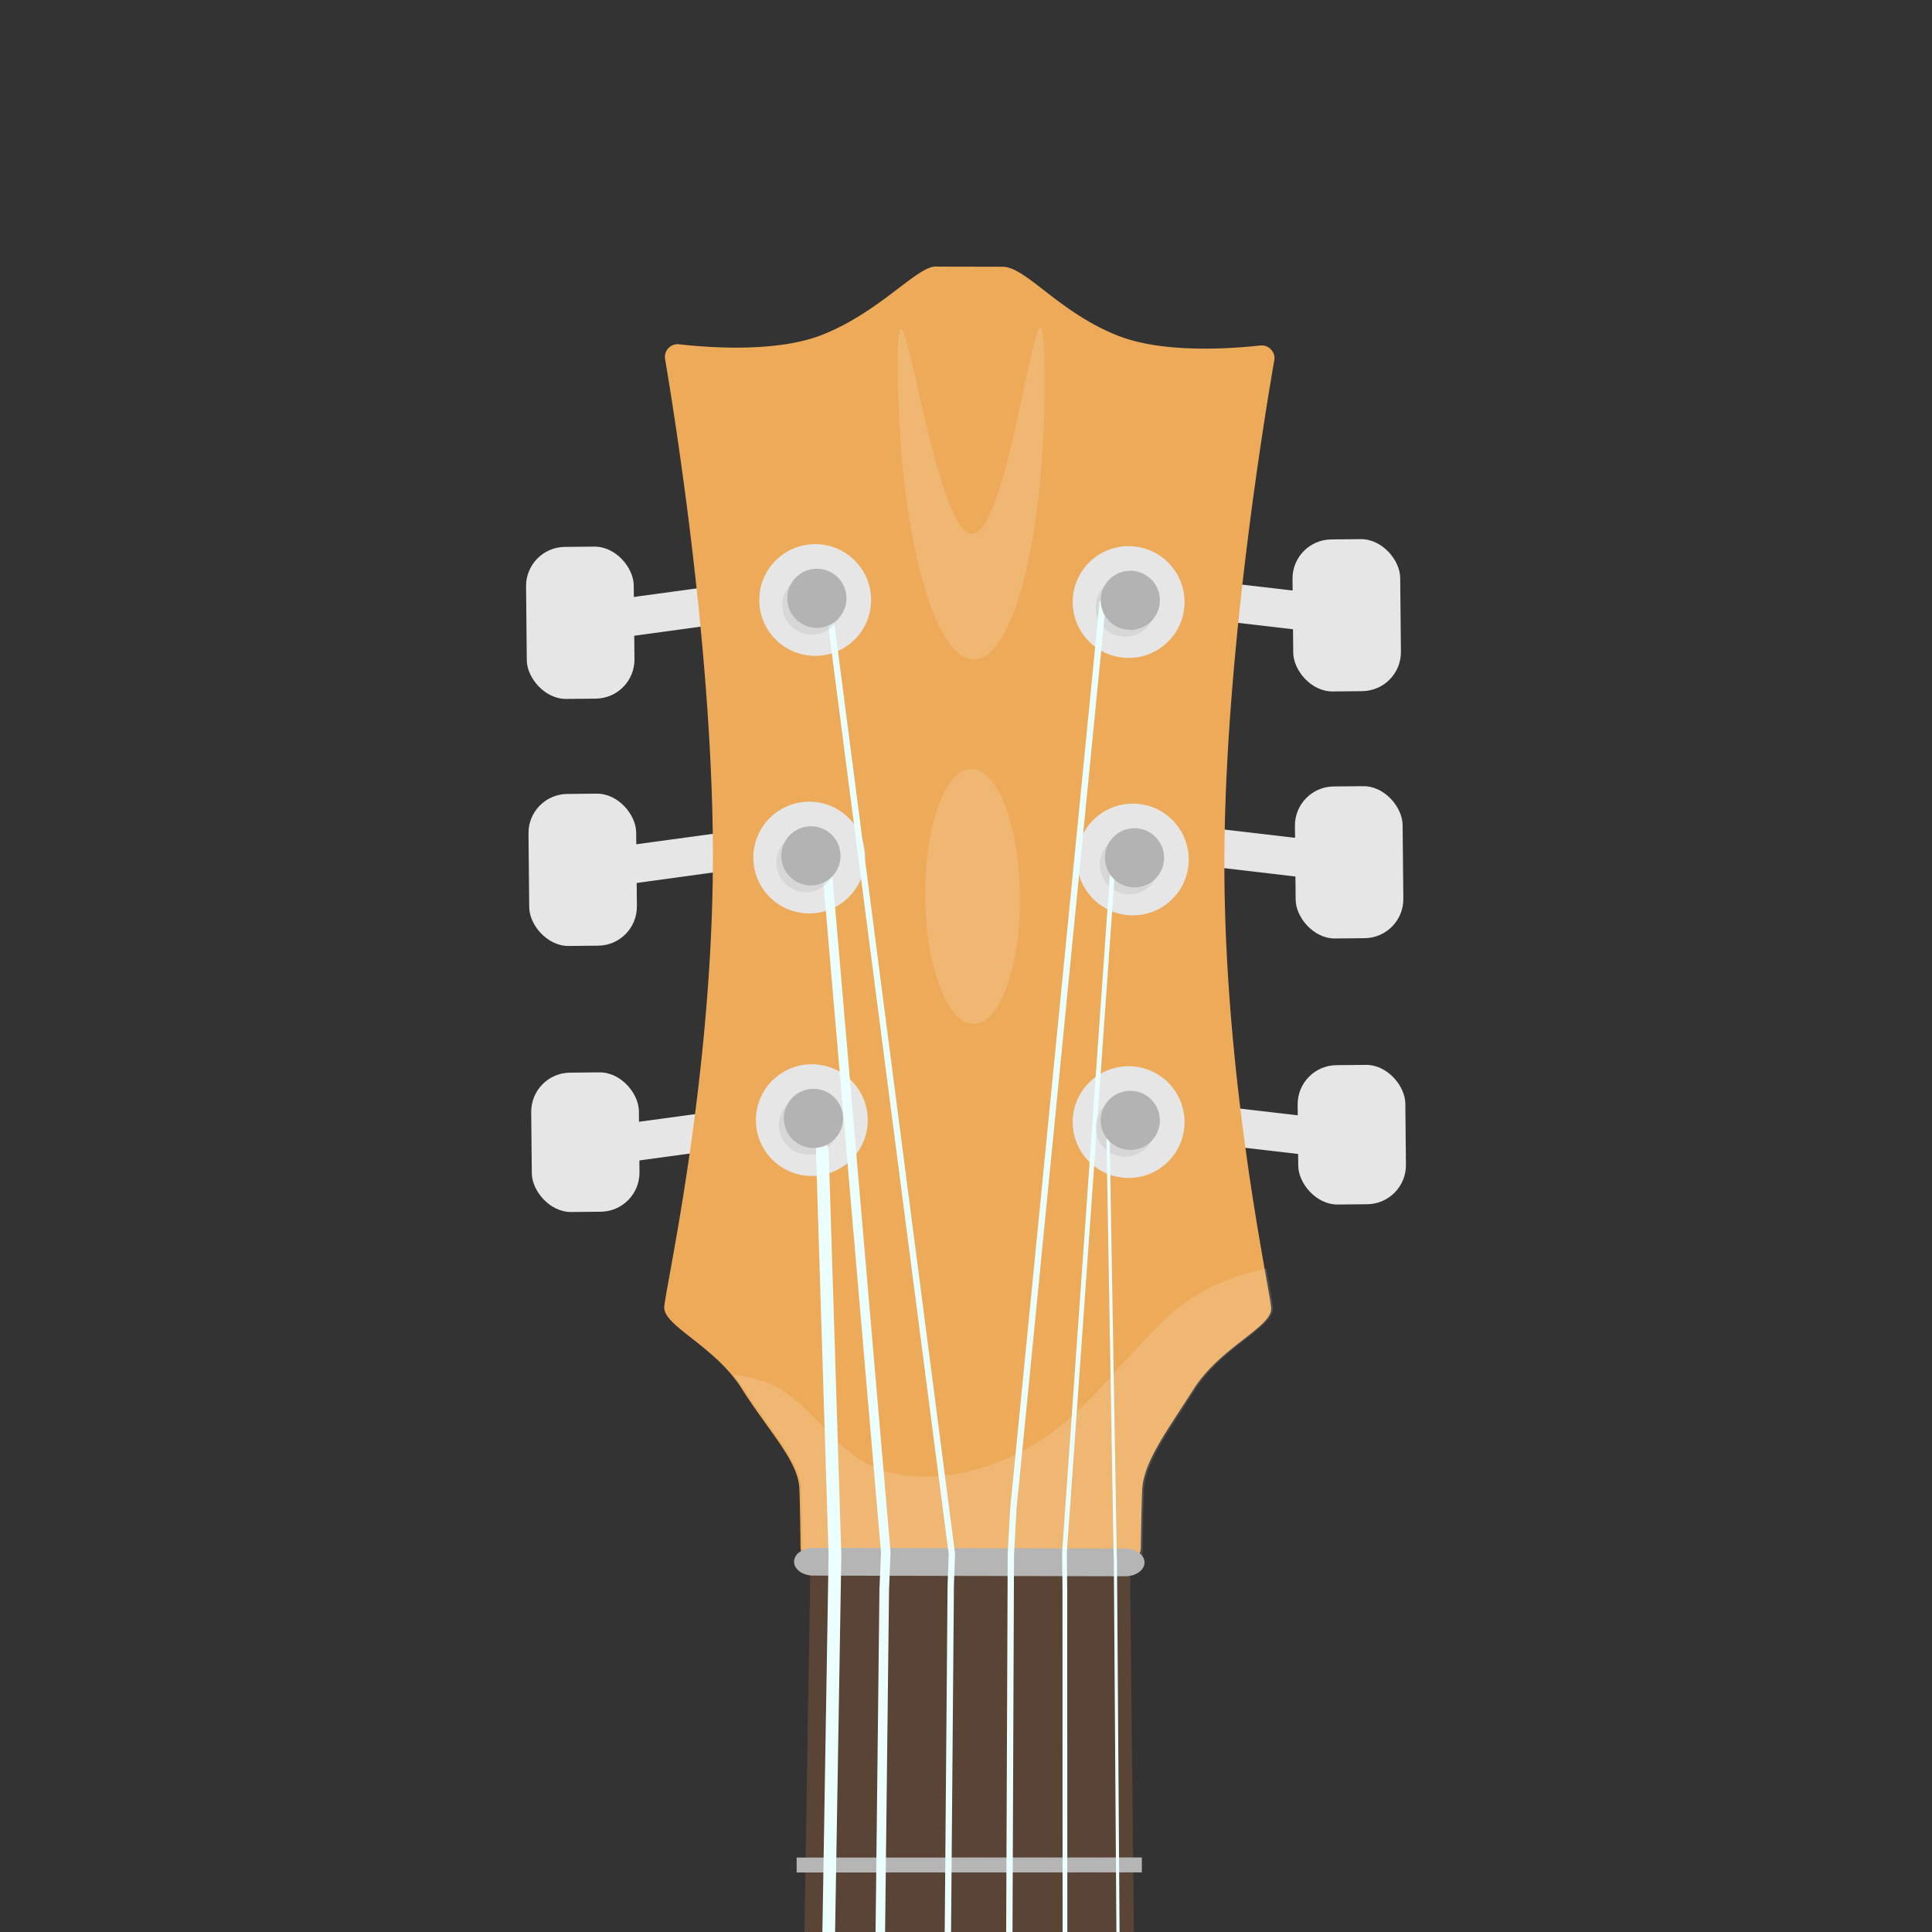 <svg id="Layer_1" data-name="Layer 1"
    xmlns="http://www.w3.org/2000/svg" viewBox="0 0 1000 1000">
    <rect x="0" y="0" width="1000" height="1000" fill="#333333" stroke="none"/>
    <defs>
        <style>.cls-1{fill:#e6e6e6;}.cls-2{fill:#594436;}.cls-3{fill:#b5b5b5;}.cls-4{fill:#edab5a;}.cls-5{fill:#fff;opacity:0.14;}.cls-6{fill:#75787a;}.cls-7{fill:#3f3f3f;}.cls-8{fill:#ebffff;}.cls-9{fill:#adadad;opacity:0.26;}.cls-10{fill:#b3b3b3;}</style>
    </defs>
    <title>Artboard 3</title>
    <polygon class="cls-1" points="383.03 321.57 382.16 301.61 317.75 310.39 318.61 330.37 383.03 321.57"/>
    <polygon class="cls-1" points="382.94 449.69 382.04 429.8 317.62 438.59 318.51 458.53 382.94 449.69"/>
    <polygon class="cls-1" points="382.32 593.63 381.42 573.73 317 582.49 317.87 602.41 382.32 593.63"/>
    <rect class="cls-1" x="273.73" y="410.87" width="55.74" height="78.69" rx="20.24" ry="20.24" transform="translate(607.59 897.46) rotate(179.44)"/>
    <rect class="cls-1" x="275.11" y="555.13" width="55.74" height="72.13" rx="20.24" ry="20.24" transform="translate(611.72 1179.4) rotate(179.44)"/>
    <rect class="cls-1" x="272.48" y="283.01" width="55.74" height="78.69" rx="20.24" ry="20.24" transform="translate(603.83 641.75) rotate(179.44)"/>
    <polygon class="cls-1" points="614.37 319.31 614.85 299.34 679.43 306.86 678.95 326.84 614.37 319.31"/>
    <polygon class="cls-1" points="616.97 447.4 617.48 427.49 682.06 435.02 681.55 454.98 616.97 447.4"/>
    <polygon class="cls-1" points="620.4 591.3 620.92 571.39 685.5 578.89 685.02 598.82 620.4 591.3"/>
    <rect class="cls-1" x="670.44" y="406.99" width="55.74" height="78.69" rx="20.24" ry="20.24" transform="translate(-4.33 6.85) rotate(-0.56)"/>
    <rect class="cls-1" x="671.82" y="551.25" width="55.74" height="72.13" rx="20.24" ry="20.24" transform="translate(-5.71 6.87) rotate(-0.56)"/>
    <rect class="cls-1" x="669.19" y="279.12" width="55.74" height="78.69" rx="20.24" ry="20.24" transform="translate(-3.08 6.84) rotate(-0.56)"/>
    <path class="cls-2" d="M584.94,814.38,419.39,814c0,2.25-1.63,100-4.06,249.83l172.25-1.69C586,913.54,585,816.63,584.94,814.38Z"/>
    <polygon class="cls-3" points="591.02 961.42 591.02 969.15 412.34 969.2 412.34 961.48 591.02 961.42"/>
    <path class="cls-4" d="M485.17,138c-9.63-1.42-29,23.35-60,35.45-23.17,9-57.63,6.58-73.66,4.75a6.6,6.6,0,0,0-7.26,7.66c5.44,32.16,23.55,146.37,24.7,247.72,1.36,119.36-24.57,233-25.13,242.88s26.19,20.18,40.06,42.21,29.4,37.51,29.9,52c.33,9.61.5,22.57.58,30.24a6.62,6.62,0,0,0,6.52,6.55l39.53.63,38.79.63v0h1.24l1.57,0v0l26.93-.32,55-.66a6.62,6.62,0,0,0,6.54-6.52c.11-7.56.33-20.27.7-29.83.57-14.51,12.57-30.28,26.54-52.26s40.75-32.21,40.23-42-26-123.62-24.12-243c1.57-101.34,20.16-215.48,25.73-247.61a6.6,6.6,0,0,0-7.23-7.69c-16,1.76-50.5,4.07-73.63-5.06-31-12.24-47.64-35.77-59.88-35.7Z"/>
    <path class="cls-5" d="M531,750c-23,13-53,19-77,10-22-8-33-34-56-44a78.42,78.42,0,0,0-18.35-4.43,65.84,65.84,0,0,1,5.2,7.1c13.87,22,29.4,37.51,29.9,52s.63,36.69.63,36.69l46,.73,38.79.63v0h1.24l1.57,0v0l26.93-.32,61.44-.74s.21-21.77.78-36.28,12.57-30.28,26.54-52.26,40.75-32.21,40.23-42c-.11-2.16-1.43-9.36-3.41-20.54C637,660.42,619.6,667.86,605,681,579,705,561,734,531,750Z"/>
    <path class="cls-6" d="M420.35,555.2A24.34,24.34,0,1,1,396,579.49,24.34,24.34,0,0,1,420.35,555.2Z"/>
    <path class="cls-7" d="M420.58,605.1h-.33a25.57,25.57,0,0,1-18-43.69A25.08,25.08,0,0,1,420.36,554h0a25.57,25.57,0,0,1,.22,51.13Zm-.52-48.67a23.11,23.11,0,0,0,.2,46.21h.29a23.11,23.11,0,0,0-.2-46.21h-.29Z"/>
    <path class="cls-6" d="M420.33,567.6a11.94,11.94,0,1,1-12,11.92A11.94,11.94,0,0,1,420.33,567.6Z"/>
    <path class="cls-7" d="M420.43,592.71h-.15a13.17,13.17,0,1,1,.05-26.34h0a13.17,13.17,0,0,1,.09,26.33Zm-.22-23.87a10.71,10.71,0,0,0,.08,21.42h.12a10.71,10.71,0,0,0-.08-21.42Z"/>
    <path class="cls-6" d="M584.06,555.54a24.34,24.34,0,1,1-24.39,24.29A24.33,24.33,0,0,1,584.06,555.54Z"/>
    <path class="cls-7" d="M584.28,605.44H584a25.57,25.57,0,0,1-.21-51.13h.32a25.57,25.57,0,0,1,.21,51.13Zm-.51-48.67a23.1,23.1,0,1,0,.29,0h-.29Z"/>
    <circle class="cls-6" cx="584.01" cy="579.88" r="11.94" transform="translate(2.87 1162.64) rotate(-89.88)"/>
    <path class="cls-7" d="M584.15,593H584a13.18,13.18,0,0,1-13.14-13.19A13.32,13.32,0,0,1,584,566.72a13.17,13.17,0,0,1,.11,26.33Zm-.24-23.87a10.88,10.88,0,1,0,.13,0Z"/>
    <circle class="cls-6" cx="419.57" cy="444.27" r="24.34" transform="translate(-25.55 862.93) rotate(-89.88)"/>
    <path class="cls-7" d="M419.84,469.83h-.32a25.62,25.62,0,1,1,.32,0Zm-.51-48.67a23.11,23.11,0,1,0,.29,0h-.29Z"/>
    <circle class="cls-6" cx="419.57" cy="444.27" r="11.94" transform="translate(-25.54 862.94) rotate(-89.88)"/>
    <path class="cls-7" d="M419.71,457.43h-.17a13.17,13.17,0,0,1-.1-26.33h.16a13.17,13.17,0,0,1,.11,26.33Zm-.24-23.87a10.71,10.71,0,0,0,.08,21.41,10.31,10.31,0,0,0,7.57-3.12,10.61,10.61,0,0,0,3.15-7.56,10.72,10.72,0,0,0-10.68-10.73Z"/>
    <path class="cls-6" d="M585.35,420.27A24.34,24.34,0,1,1,561,444.56,24.34,24.34,0,0,1,585.35,420.27Z"/>
    <path class="cls-7" d="M585.56,470.18h-.32a25.57,25.57,0,0,1,.11-51.14h0a25.57,25.57,0,0,1,.21,51.14Zm-.49-48.68a23.11,23.11,0,1,0,.27,0Z"/>
    <circle class="cls-6" cx="585.3" cy="444.61" r="11.94" transform="translate(139.5 1029.01) rotate(-89.88)"/>
    <path class="cls-7" d="M585.43,457.78h-.15a13.17,13.17,0,0,1-.11-26.33h.16a13.17,13.17,0,0,1,.1,26.33Zm-.24-23.88a10.78,10.78,0,1,0,.13,0h-.13Z"/>
    <circle class="cls-6" cx="422.1" cy="310.87" r="24.34" transform="translate(110.36 732.33) rotate(-89.88)"/>
    <path class="cls-7" d="M422.35,336.44H422a25.57,25.57,0,0,1,.11-51.14h0a25.57,25.57,0,0,1,.2,51.14Zm-.48-48.68a23.11,23.11,0,0,0,.18,46.22h.28a23.11,23.11,0,0,0-.18-46.22Z"/>
    <circle class="cls-6" cx="422.1" cy="310.87" r="11.94" transform="matrix(0, -1, 1, 0, 110.37, 732.34)"/>
    <path class="cls-7" d="M422.23,324h-.15a13.17,13.17,0,0,1-9.27-22.49,13.66,13.66,0,0,1,9.32-3.84,13.17,13.17,0,0,1,.1,26.33ZM422,300.17a10.71,10.71,0,0,0,.09,21.41h.12a10.71,10.71,0,0,0-.08-21.41H422Z"/>
    <path class="cls-6" d="M583.84,286.87a24.34,24.34,0,1,1-24.4,24.29A24.35,24.35,0,0,1,583.84,286.87Z"/>
    <path class="cls-7" d="M584,336.78h-.31a25.57,25.57,0,0,1-.19-51.14h.3a25.57,25.57,0,0,1,.2,51.14Zm-.48-48.68a23.11,23.11,0,0,0,.17,46.22H584a23.11,23.11,0,0,0-.19-46.22Z"/>
    <path class="cls-6" d="M583.81,299.27a11.94,11.94,0,1,1-12,11.91A11.94,11.94,0,0,1,583.81,299.27Z"/>
    <path class="cls-7" d="M583.93,324.37h-.17a13.17,13.17,0,0,1-9.26-22.49,13.31,13.31,0,0,1,9.32-3.84,13.17,13.17,0,0,1,.11,26.33Zm-.25-23.87a10.87,10.87,0,1,0,.13,0h-.13Z"/>
    <ellipse class="cls-1" cx="421.95" cy="310.56" rx="28.94" ry="28.92" transform="translate(-3.02 4.14) rotate(-0.56)"/>
    <ellipse class="cls-1" cx="418.87" cy="443.87" rx="28.94" ry="28.92" transform="translate(-4.32 4.12) rotate(-0.56)"/>
    <ellipse class="cls-1" cx="586.35" cy="444.86" rx="28.94" ry="28.92" transform="translate(-4.32 5.76) rotate(-0.56)"/>
    <ellipse class="cls-1" cx="584.17" cy="311.61" rx="28.94" ry="28.92" transform="translate(-3.02 5.73) rotate(-0.56)"/>
    <ellipse class="cls-1" cx="420.2" cy="579.76" rx="28.94" ry="28.92" transform="translate(-5.65 4.14) rotate(-0.56)"/>
    <ellipse class="cls-1" cx="584.17" cy="580.79" rx="28.94" ry="28.92" transform="translate(-5.65 5.74) rotate(-0.56)"/>
    <path class="cls-3" d="M592.41,808.72h0c0,4-4.5,7.16-10,7.15L421,815.53c-5.54,0-10-3.23-10-7.19h0c0-4,4.5-7.16,10-7.15l161.4.34C587.94,801.55,592.42,804.77,592.41,808.72Z"/>
    <path class="cls-8" d="M493.75,820.56l.57-16.11a1.66,1.66,0,0,0,0-.27L431.69,321.43a1.64,1.64,0,1,0-3.25.42l62.6,482.48a1.64,1.64,0,0,1,0,.27l-.58,15.89-2,242.66,3.28,0Z"/>
    <ellipse class="cls-9" cx="420.22" cy="313.21" rx="15.32" ry="15.31" transform="translate(-3.04 4.13) rotate(-0.56)"/>
    <ellipse class="cls-9" cx="582.44" cy="314.25" rx="15.32" ry="15.31" transform="translate(-3.05 5.71) rotate(-0.56)"/>
    <path class="cls-8" d="M524.86,804.34,526.15,781l46.23-468.64a1.64,1.64,0,1,0-3.26-.32L522.88,780.75l-1.29,23.49-1.05,258.59,3.28,0Z"/>
    <path class="cls-8" d="M460.17,822.59l.78-18.9a2.46,2.46,0,0,0,0-.31L430.89,454a2.46,2.46,0,0,0-2.66-2.24h0a2.46,2.46,0,0,0-2.24,2.66l30,349a2.46,2.46,0,0,1,0,.32l-.79,18.66-2.73,241,4.92,0Z"/>
    <ellipse class="cls-9" cx="417.14" cy="446.52" rx="15.32" ry="15.31" transform="translate(-4.35 4.1) rotate(-0.56)"/>
    <ellipse class="cls-9" cx="584.62" cy="447.51" rx="15.32" ry="15.31" transform="translate(-4.35 5.74) rotate(-0.56)"/>
    <path class="cls-8" d="M552.39,823.19l-.19-19.52s0-.07,0-.1l24.72-350.31a1.23,1.23,0,0,0-1.14-1.31h0a1.23,1.23,0,0,0-1.31,1.14L549.75,803.5s0,.07,0,.1l.19,19.61.07,239.34,2.46,0Z"/>
    <ellipse class="cls-9" cx="418.47" cy="582.41" rx="15.32" ry="15.31" transform="translate(-5.68 4.12) rotate(-0.56)"/>
    <path class="cls-8" d="M435.47,805v-.19L428.9,595.1a3.28,3.28,0,0,0-6.56.2l6.53,209.47,0,.31-4.24,258.68,6.56-.06Z"/>
    <ellipse class="cls-9" cx="582.44" cy="583.44" rx="15.32" ry="15.31" transform="translate(-5.68 5.73) rotate(-0.56)"/>
    <path class="cls-8" d="M578.15,807.82l-.13-4.55-3.69-215.92a.82.82,0,0,0-1.64,0l3.69,215.92.13,4.54,1.77,254.43,1.64,0Z"/>
    <ellipse class="cls-10" cx="422.82" cy="309.68" rx="15.32" ry="15.31" transform="translate(-3.01 4.15) rotate(-0.56)"/>
    <ellipse class="cls-10" cx="585.04" cy="310.72" rx="15.32" ry="15.31" transform="translate(-3.01 5.74) rotate(-0.56)"/>
    <ellipse class="cls-10" cx="419.74" cy="442.98" rx="15.32" ry="15.31" transform="translate(-4.31 4.13) rotate(-0.56)"/>
    <ellipse class="cls-10" cx="587.22" cy="443.98" rx="15.32" ry="15.31" transform="translate(-4.32 5.77) rotate(-0.56)"/>
    <ellipse class="cls-10" cx="421.07" cy="578.88" rx="15.32" ry="15.31" transform="translate(-5.64 4.15) rotate(-0.56)"/>
    <ellipse class="cls-10" cx="585.04" cy="579.9" rx="15.32" ry="15.31" transform="translate(-5.65 5.75) rotate(-0.56)"/>
    <path class="cls-5" d="M503.15,276.28c21-.21,36.73-165.88,37.53-83.87s-15.56,148.66-36.55,148.86-38.65-66.11-39.45-148.12S482.17,276.48,503.15,276.28Z"/>
    <ellipse class="cls-5" cx="503.39" cy="463.98" rx="24.5" ry="66" transform="translate(-4.52 4.95) rotate(-0.56)"/>
</svg>